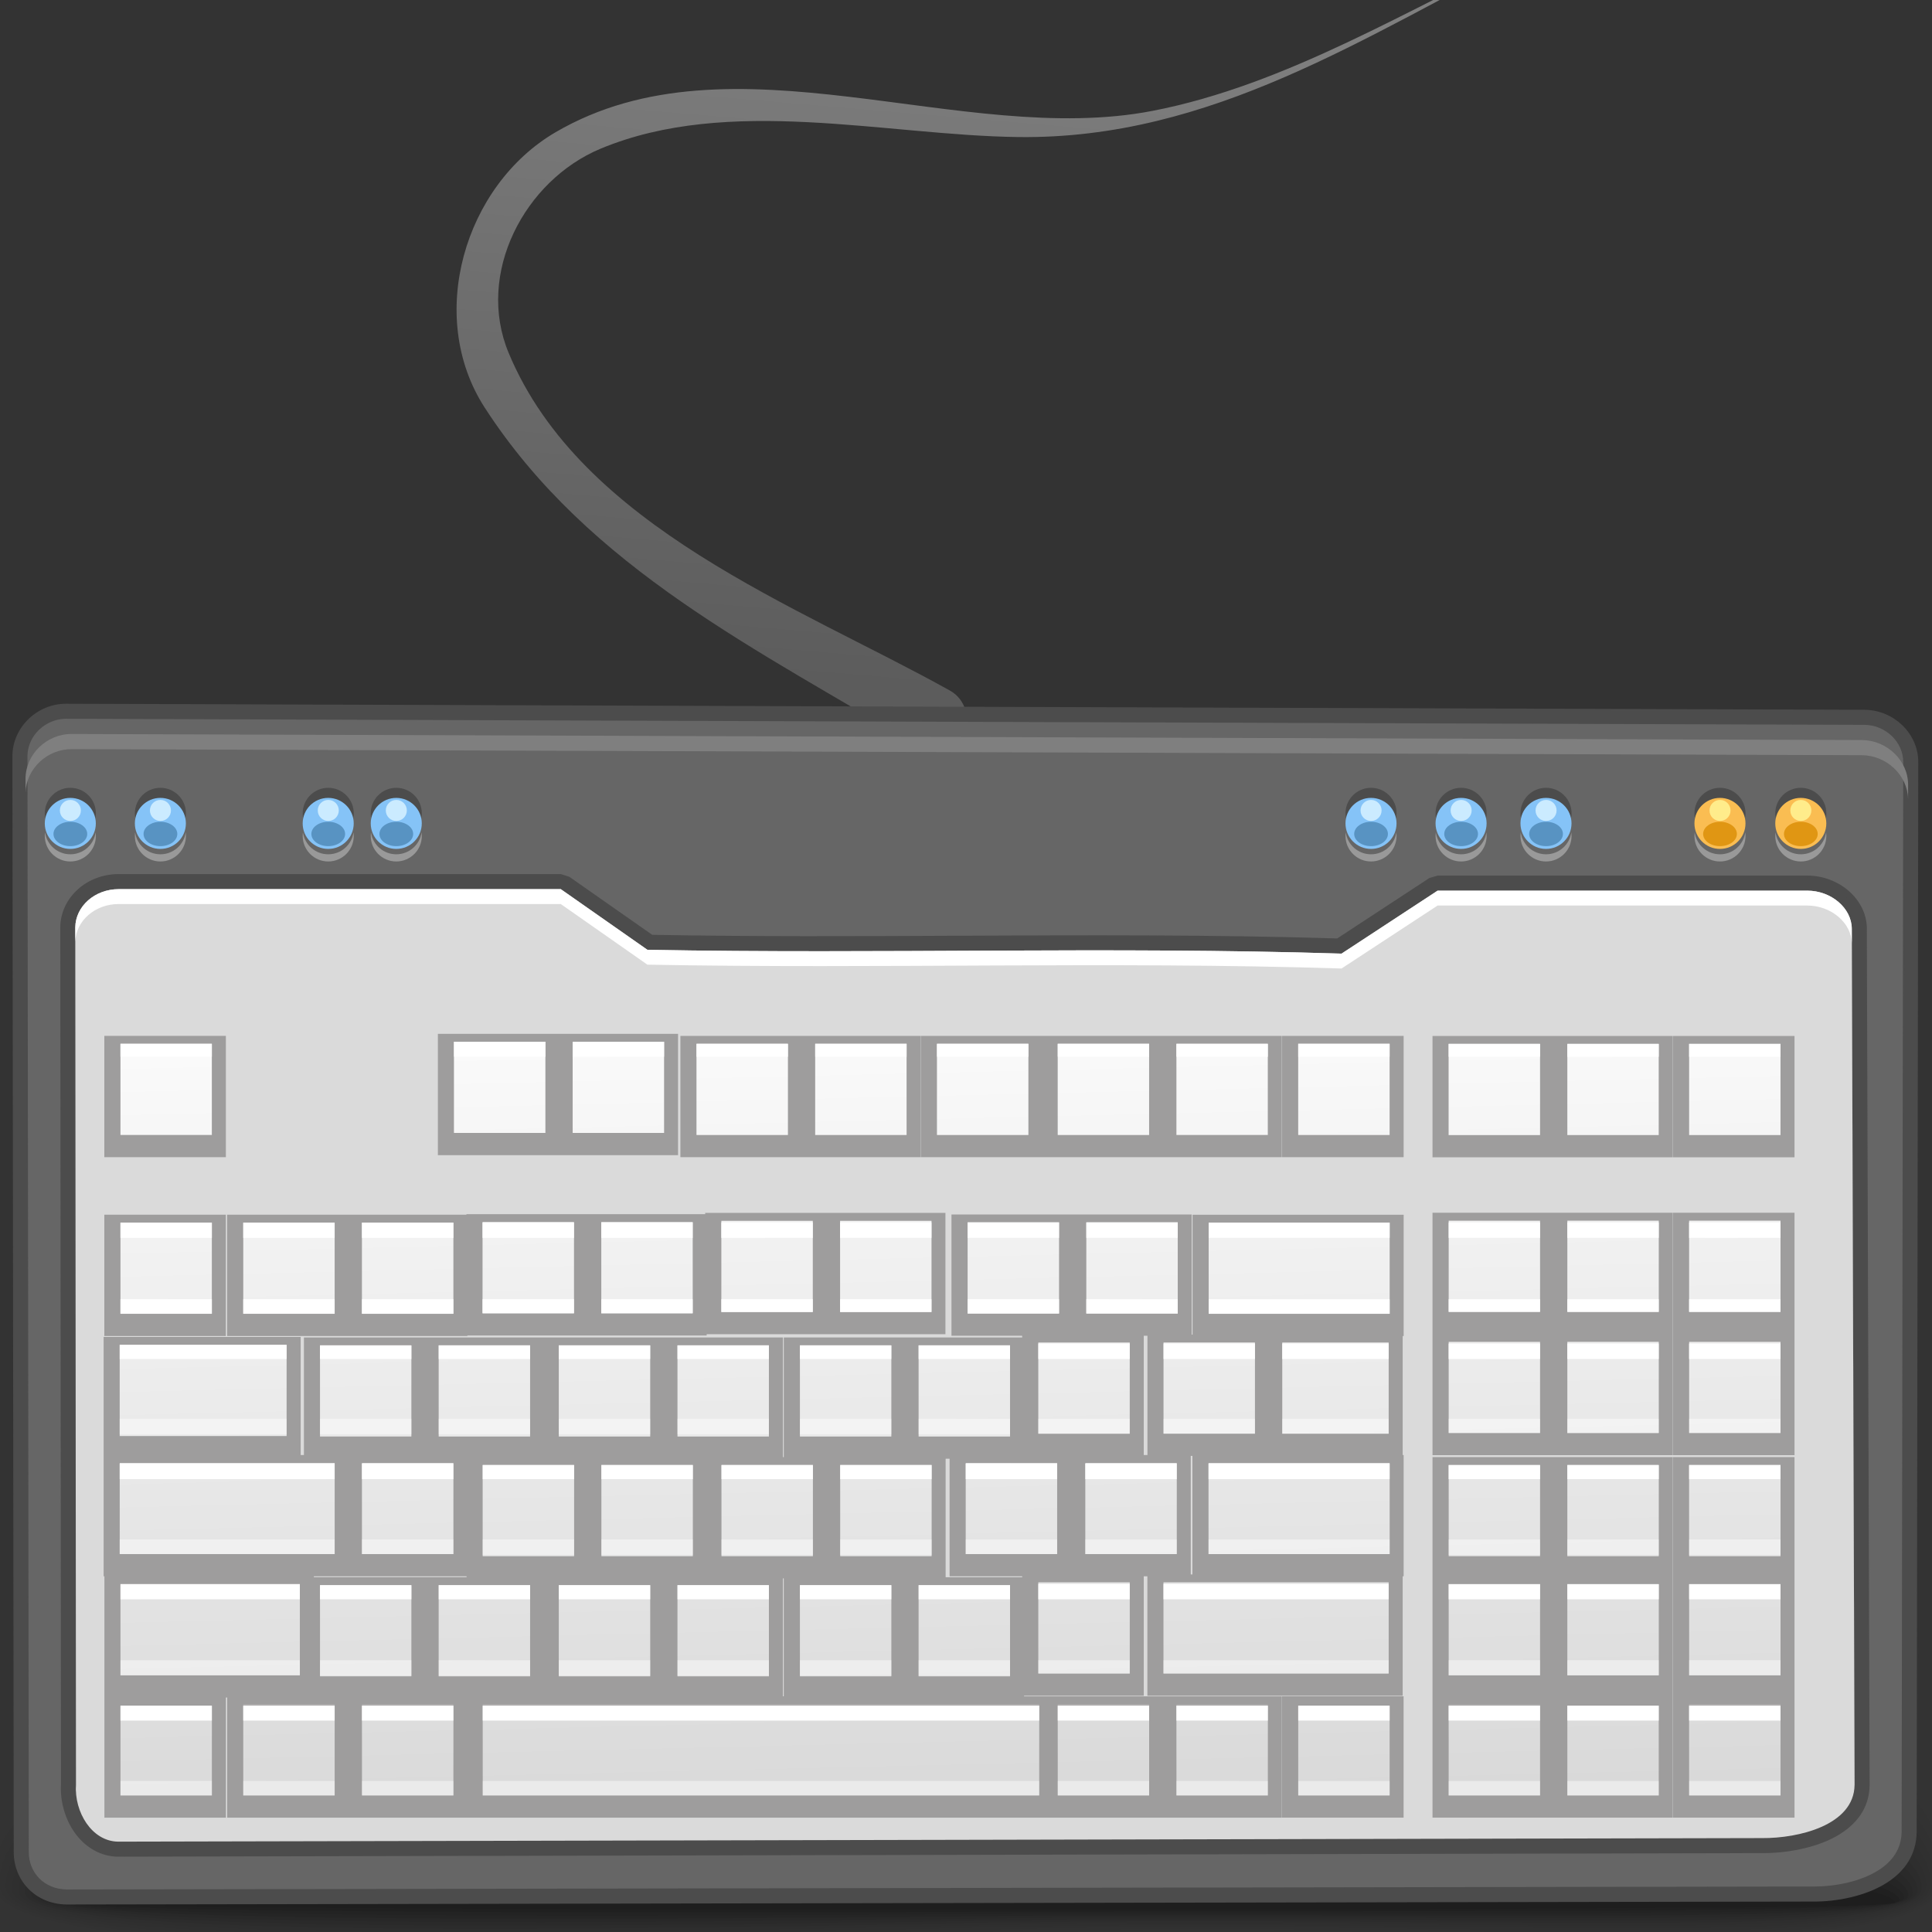 <?xml version="1.0" encoding="UTF-8" standalone="no"?>
<!-- Creator: CorelDRAW -->

<svg
   xmlns:dc="http://purl.org/dc/elements/1.1/"
   xmlns:cc="http://creativecommons.org/ns#"
   xmlns:rdf="http://www.w3.org/1999/02/22-rdf-syntax-ns#"
   xmlns:svg="http://www.w3.org/2000/svg"
   xmlns="http://www.w3.org/2000/svg"
   xmlns:xlink="http://www.w3.org/1999/xlink"
   xmlns:sodipodi="http://sodipodi.sourceforge.net/DTD/sodipodi-0.dtd"
   xmlns:inkscape="http://www.inkscape.org/namespaces/inkscape"
   xml:space="preserve"
   width="128px"
   height="128px"
   style="shape-rendering:geometricPrecision; text-rendering:geometricPrecision; image-rendering:optimizeQuality; fill-rule:evenodd; clip-rule:evenodd"
   viewBox="0 0 128 128"
   id="svg3333"
   version="1.1"
   inkscape:version="0.48.1 r9760"
   sodipodi:docname="preferences-desktop-peripherals.svg"><rect x="0" y="0" width="128" height="128" fill="#333333" stroke="none"/><sodipodi:namedview
   pagecolor="#ffffff"
   bordercolor="#666666"
   borderopacity="1"
   objecttolerance="10"
   gridtolerance="10"
   guidetolerance="10"
   inkscape:pageopacity="0"
   inkscape:pageshadow="2"
   inkscape:window-width="646"
   inkscape:window-height="480"
   id="namedview3564"
   showgrid="false"
   inkscape:zoom="2.078125"
   inkscape:cx="64"
   inkscape:cy="64"
   inkscape:window-x="0"
   inkscape:window-y="24"
   inkscape:window-maximized="0"
   inkscape:current-layer="svg3333" />
 <defs
   id="defs3335">
  <style
   type="text/css"
   id="style3337">
   
    .fil16 {fill:#4C4C4C}
    .fil33 {fill:#5893C2}
    .fil15 {fill:#666666}
    .fil19 {fill:#7F7F7F}
    .fil31 {fill:#85C3F7}
    .fil17 {fill:#999999}
    .fil32 {fill:#CBEBFF}
    .fil20 {fill:#DADADA}
    .fil30 {fill:#E09613}
    .fil28 {fill:#FABD52}
    .fil29 {fill:#FFEC8B}
    .fil21 {fill:white}
    .fil18 {fill:#4C4C4C;fill-rule:nonzero}
    .fil1 {fill:black;fill-opacity:0}
    .fil2 {fill:black;fill-opacity:0.008}
    .fil3 {fill:black;fill-opacity:0.012}
    .fil4 {fill:black;fill-opacity:0.02}
    .fil5 {fill:black;fill-opacity:0.024}
    .fil6 {fill:black;fill-opacity:0.031}
    .fil7 {fill:black;fill-opacity:0.035}
    .fil8 {fill:black;fill-opacity:0.043}
    .fil9 {fill:black;fill-opacity:0.051}
    .fil10 {fill:black;fill-opacity:0.055}
    .fil11 {fill:black;fill-opacity:0.063}
    .fil12 {fill:black;fill-opacity:0.067}
    .fil13 {fill:black;fill-opacity:0.075}
    .fil14 {fill:black;fill-opacity:0.078}
    .fil27 {fill:white;fill-opacity:0.439}
    .fil25 {fill:#525151;fill-rule:nonzero;fill-opacity:0.439}
    .fil24 {fill:url(#id0)}
    .fil22 {fill:url(#id1)}
    .fil26 {fill:url(#id2)}
    .fil23 {fill:url(#id3)}
    .fil0 {fill:url(#id4)}
   
  </style>
  <linearGradient
   id="id0"
   gradientUnits="userSpaceOnUse"
   x1="73.033"
   y1="112.84"
   x2="73.177"
   y2="119.022">
   <stop
   offset="0"
   style="stop-color:#FAFAFA"
   id="stop3340" />
   <stop
   offset="1"
   style="stop-color:#D9D9D9"
   id="stop3342" />
  </linearGradient>
  <linearGradient
   id="id1"
   gradientUnits="userSpaceOnUse"
   xlink:href="#id0"
   x1="19.074"
   y1="112.902"
   x2="19.213"
   y2="118.961">
  </linearGradient>
  <linearGradient
   id="id2"
   gradientUnits="userSpaceOnUse"
   xlink:href="#id0"
   x1="62.349"
   y1="68.78"
   x2="63.544"
   y2="119.19">
  </linearGradient>
  <linearGradient
   id="id3"
   gradientUnits="userSpaceOnUse"
   xlink:href="#id0"
   x1="114.867"
   y1="112.964"
   x2="115.004"
   y2="118.899">
  </linearGradient>
  <linearGradient
   id="id4"
   gradientUnits="userSpaceOnUse"
   x1="62.945"
   y1="45.862"
   x2="66.773"
   y2="0.952">
   <stop
   offset="0"
   style="stop-color:#5C5C5C"
   id="stop3348" />
   <stop
   offset="1"
   style="stop-color:#7F7F7F"
   id="stop3350" />
  </linearGradient>
 </defs>
 <g
   id="Слой_x0020_1">
  <path
   class="fil0"
   d="M60.888 49.48c-10.602,-6.415 -21.851,-11.772 -28.776,-22.476 -3.911,-6.045 -1.339,-14.717 4.693,-18.241 11.698,-6.834 26.901,1.03 39.55,-1.417 8.903,-1.723 17.02,-6.803 25.158,-10.577l0.005 0.011c-11.093,5.621 -21.252,12.462 -34.055,12.3 -8.83,-0.112 -19.161,-2.773 -27.674,0.772 -5.029,2.094 -8.282,8.258 -6.092,13.523 4.805,11.556 19.205,16.782 29.23,22.373 1.031,0.562 1.41,1.854 0.848,2.885 -0.563,1.031 -1.856,1.41 -2.887,0.847z"
   id="path3354" />
  <g
   id="_249359728">
   <path
   id="_251151328"
   class="fil1"
   d="M62.064 108.579c63.434,-2.523 67.027,7.343 67.302,15.24 0.081,2.314 -2.287,3.552 -6.6,4.181l-117.95 0c-3.269,-0.63 -5.335,-1.512 -5.945,-2.715l0 -3.409c1.121,-5.306 8.921,-11.138 63.192,-13.297z" />
   <g
   id="g3358">
    <path
   id="_246678552"
   class="fil2"
   d="M62.206 109.55c60.828,-2.329 66.615,7.011 66.87,14.443 0.08,2.315 -2.712,3.469 -7.72,4.008l-115.311 0c-4.443,-0.704 -6.937,-1.787 -6.937,-3.38 0,-5.545 2.27,-12.739 63.098,-15.07z" />
    <path
   id="_251149528"
   class="fil3"
   d="M62.343 110.522c58.222,-2.134 66.206,6.68 66.438,13.644 0.083,2.358 -3.371,3.41 -9.432,3.834l-28.965 0c-6.067,-0.08 -12.637,-0.12 -19.543,0l-63.321 0c-5.094,-0.644 -7.991,-1.68 -7.991,-3.258 0,-5.237 4.591,-12.085 62.814,-14.221z" />
    <path
   id="_251159992"
   class="fil4"
   d="M62.485 111.494c55.616,-1.941 65.793,6.348 66.007,12.847 0.085,2.509 -4.651,3.405 -12.698,3.659l-15.814 0c-10.089,-0.143 -22.198,-0.379 -35.226,0l-55.347 0c-5.989,-0.574 -9.454,-1.561 -9.454,-3.136 0,-4.928 6.912,-11.428 62.532,-13.37z" />
    <path
   id="_251171368"
   class="fil5"
   d="M62.622 112.466c53.016,-1.747 65.385,6.017 65.577,12.049 0.191,5.561 -28.683,2.401 -63.624,3.343l-5.47 0.143 -47.07 0c-7.321,-0.489 -11.656,-1.421 -11.656,-3.014 0,-4.618 9.23,-10.773 62.244,-12.52z" />
    <path
   id="_246691560"
   class="fil6"
   d="M62.761 113.437c50.409,-1.552 64.976,5.686 65.144,11.251 0.168,4.976 -28.868,2.183 -63.298,3.019 -4.519,0.11 -8.95,0.21 -13.239,0.293l-35.13 0c-9.566,-0.373 -15.438,-1.234 -15.438,-2.893 0,-4.31 11.553,-10.117 61.961,-11.671z" />
    <path
   id="_251776864"
   class="fil7"
   d="M62.902 114.41c47.803,-1.358 64.562,5.354 64.711,10.454 0.149,4.391 -29.053,1.964 -62.971,2.695 -10.246,0.221 -20.087,0.396 -28.835,0.441l-8.223 0c-15.777,-0.094 -26.36,-0.804 -26.36,-2.77 0,-4 13.872,-9.461 61.678,-10.82z" />
    <path
   id="_251776000"
   class="fil8"
   d="M63.043 115.382c45.198,-1.165 64.152,5.022 64.279,9.656 0.128,3.807 -29.236,1.747 -62.645,2.373 -33.409,0.626 -63.028,0.794 -63.028,-2.059 0,-3.691 16.194,-8.805 61.395,-9.97z" />
    <path
   id="_249354208"
   class="fil9"
   d="M63.181 116.355c42.595,-0.971 63.742,4.69 63.849,8.858 0.107,3.222 -29.423,1.528 -62.319,2.049 -32.898,0.521 -62.638,0.635 -62.638,-1.788 0,-3.382 18.514,-8.149 61.109,-9.119z" />
    <path
   id="_246690120"
   class="fil10"
   d="M63.321 117.326c39.988,-0.776 63.331,4.359 63.416,8.061 0.084,2.637 -29.607,1.31 -61.995,1.726 -32.387,0.416 -62.248,0.477 -62.248,-1.517 0,-3.073 20.836,-7.493 60.826,-8.27z" />
    <path
   id="_249967008"
   class="fil11"
   d="M63.46 118.298c37.385,-0.582 62.922,4.028 62.984,7.263 0.065,2.054 -29.79,1.094 -61.667,1.403 -31.876,0.311 -61.86,0.32 -61.86,-1.246 0,-2.764 23.157,-6.837 60.543,-7.42z" />
    <path
   id="_251161312"
   class="fil12"
   d="M63.601 119.27c34.78,-0.389 62.511,3.696 62.553,6.465 0.043,1.468 -29.976,0.875 -61.343,1.08 -31.365,0.206 -61.468,0.162 -61.468,-0.976 0,-2.454 25.476,-6.181 60.257,-6.569z" />
    <path
   id="_247027584"
   class="fil13"
   d="M63.738 120.242c32.177,-0.194 62.102,3.365 62.122,5.667 0.022,0.885 -30.16,0.658 -61.017,0.757 -30.852,0.1 -61.078,0.004 -61.078,-0.704 0,-2.146 27.796,-5.526 59.972,-5.72z" />
   </g>
   <path
   id="_251159344"
   class="fil14"
   d="M63.877 121.216c29.572,0 61.692,3.033 61.692,4.87 0,0.6 -121.381,0.559 -121.381,0 0,-1.837 30.119,-4.87 59.689,-4.87z" />
  </g>
  <path
   class="fil15"
   d="M4.41 125.681l115.726 -0.197c2.489,0.021 6.314,-0.992 6.35,-4.116l0.106 -70.882c0.004,-1.611 -1.406,-2.953 -3.063,-2.962l-119.148 -0.402c-1.638,-0.006 -3.047,1.333 -3.063,2.959l0.089 72.642c0.002,1.565 1.178,2.926 3.002,2.959z"
   id="path3373" />
  <path
   class="fil16"
   d="M119.307 52.194c0.935,0 1.693,0.757 1.693,1.691 0,0.935 -0.757,1.693 -1.693,1.693 -0.934,0 -1.691,-0.757 -1.691,-1.693 0,-0.934 0.757,-1.691 1.691,-1.691zm-93.054 0c0.935,0 1.693,0.757 1.693,1.691 0,0.935 -0.757,1.693 -1.693,1.693 -0.934,0 -1.691,-0.757 -1.691,-1.693 0,-0.934 0.757,-1.691 1.691,-1.691zm-4.508 0c0.935,0 1.693,0.757 1.693,1.691 0,0.935 -0.757,1.693 -1.693,1.693 -0.934,0 -1.691,-0.757 -1.691,-1.693 0,-0.934 0.757,-1.691 1.691,-1.691zm-17.086 0c0.935,0 1.693,0.757 1.693,1.691 0,0.935 -0.757,1.693 -1.693,1.693 -0.934,0 -1.691,-0.757 -1.691,-1.693 0,-0.934 0.757,-1.691 1.691,-1.691zm5.967 0c0.935,0 1.693,0.757 1.693,1.691 0,0.935 -0.757,1.693 -1.693,1.693 -0.934,0 -1.691,-0.757 -1.691,-1.693 0,-0.934 0.757,-1.691 1.691,-1.691zm80.207 0c0.935,0 1.693,0.757 1.693,1.691 0,0.935 -0.757,1.693 -1.693,1.693 -0.934,0 -1.691,-0.757 -1.691,-1.693 0,-0.934 0.757,-1.691 1.691,-1.691zm5.967 0c0.935,0 1.693,0.757 1.693,1.691 0,0.935 -0.757,1.693 -1.693,1.693 -0.934,0 -1.691,-0.757 -1.691,-1.693 0,-0.934 0.757,-1.691 1.691,-1.691zm5.627 0c0.935,0 1.693,0.757 1.693,1.691 0,0.935 -0.757,1.693 -1.693,1.693 -0.934,0 -1.691,-0.757 -1.691,-1.693 0,-0.934 0.757,-1.691 1.691,-1.691zm11.525 0c0.935,0 1.693,0.757 1.693,1.691 0,0.935 -0.757,1.693 -1.693,1.693 -0.934,0 -1.691,-0.757 -1.691,-1.693 0,-0.934 0.757,-1.691 1.691,-1.691z"
   id="path3375" />
  <path
   class="fil17"
   d="M120.983 55.145c0.011,0.078 0.017,0.157 0.017,0.237 0,0.935 -0.757,1.693 -1.693,1.693 -0.934,0 -1.691,-0.757 -1.691,-1.693 0,-0.08 0.006,-0.159 0.017,-0.237 0.116,0.822 0.821,1.454 1.675,1.454 0.855,0 1.56,-0.632 1.676,-1.454zm-93.054 0c0.011,0.078 0.017,0.157 0.017,0.237 0,0.935 -0.757,1.693 -1.693,1.693 -0.934,0 -1.691,-0.757 -1.691,-1.693 0,-0.08 0.006,-0.159 0.017,-0.237 0.116,0.822 0.821,1.454 1.675,1.454 0.855,0 1.56,-0.632 1.676,-1.454zm-4.508 0c0.011,0.078 0.017,0.157 0.017,0.237 0,0.935 -0.757,1.693 -1.693,1.693 -0.934,0 -1.691,-0.757 -1.691,-1.693 0,-0.08 0.006,-0.159 0.017,-0.237 0.116,0.822 0.821,1.454 1.675,1.454 0.855,0 1.56,-0.632 1.676,-1.454zm-17.086 0c0.011,0.078 0.017,0.157 0.017,0.237 0,0.935 -0.757,1.693 -1.693,1.693 -0.934,0 -1.691,-0.757 -1.691,-1.693 0,-0.08 0.006,-0.159 0.017,-0.237 0.116,0.822 0.821,1.454 1.675,1.454 0.855,0 1.56,-0.632 1.676,-1.454zm5.967 0c0.011,0.078 0.017,0.157 0.017,0.237 0,0.935 -0.757,1.693 -1.693,1.693 -0.934,0 -1.691,-0.757 -1.691,-1.693 0,-0.08 0.006,-0.159 0.017,-0.237 0.116,0.822 0.821,1.454 1.675,1.454 0.855,0 1.56,-0.632 1.676,-1.454zm80.207 0c0.011,0.078 0.017,0.157 0.017,0.237 0,0.935 -0.757,1.693 -1.693,1.693 -0.934,0 -1.691,-0.757 -1.691,-1.693 0,-0.08 0.006,-0.159 0.017,-0.237 0.116,0.822 0.821,1.454 1.675,1.454 0.855,0 1.56,-0.632 1.676,-1.454zm5.967 0c0.011,0.078 0.017,0.157 0.017,0.237 0,0.935 -0.757,1.693 -1.693,1.693 -0.934,0 -1.691,-0.757 -1.691,-1.693 0,-0.08 0.006,-0.159 0.017,-0.237 0.116,0.822 0.821,1.454 1.675,1.454 0.855,0 1.56,-0.632 1.676,-1.454zm5.627 0c0.011,0.078 0.017,0.157 0.017,0.237 0,0.935 -0.757,1.693 -1.693,1.693 -0.934,0 -1.691,-0.757 -1.691,-1.693 0,-0.08 0.006,-0.159 0.017,-0.237 0.116,0.822 0.821,1.454 1.675,1.454 0.855,0 1.56,-0.632 1.676,-1.454zm11.525 0c0.011,0.078 0.017,0.157 0.017,0.237 0,0.935 -0.757,1.693 -1.693,1.693 -0.934,0 -1.691,-0.757 -1.691,-1.693 0,-0.08 0.006,-0.159 0.017,-0.237 0.116,0.822 0.821,1.454 1.675,1.454 0.855,0 1.56,-0.632 1.676,-1.454z"
   id="path3377" />
  <path
   class="fil18"
   d="M7.857 121.018l108.897 -0.236 0.004 0c1.234,0.009 2.838,-0.235 3.958,-0.88 0.673,-0.387 1.152,-0.932 1.16,-1.657l-0.185 -56.703 -0.004 0c0,-0.382 -0.204,-0.748 -0.526,-1.023 -0.365,-0.313 -0.875,-0.511 -1.427,-0.511l-24.191 0 -6.116 4.009 -0.578 0.159c-8.511,-0.267 -16.941,-0.227 -25.375,-0.189 -6.845,0.033 -13.701,0.065 -20.6,-0.066l-0.555 -0.18 -5.477 -3.834 -28.977 0c-0.54,0 -1.022,0.188 -1.363,0.489l-0.004 0c-0.311,0.274 -0.508,0.647 -0.516,1.045l0.047 56.814 0 0.035 -0.007 0.188c-0.006,0.627 0.19,1.27 0.537,1.765 0.305,0.433 0.726,0.738 1.209,0.77l0 0.001 0.087 0.004zm108.897 1.755l-108.933 0.236 -0.039 0 -0.117 -0.005 -0.027 0c-1.141,-0.076 -2.075,-0.713 -2.709,-1.613 -0.586,-0.834 -0.913,-1.916 -0.896,-2.963l0 -0.02 0.007 -0.187 -0.047 -56.78 0 -0.012c0.011,-0.991 0.464,-1.891 1.192,-2.531l-0.001 -0.002c0.691,-0.608 1.638,-0.987 2.683,-0.987l29.287 0 0.57 0.183 5.49 3.843c6.787,0.123 13.526,0.092 20.255,0.06 8.359,-0.039 16.713,-0.078 25.123,0.18l6.108 -4.003 0.547 -0.163 24.488 0c1.039,0 2.011,0.385 2.724,0.996 0.752,0.645 1.227,1.546 1.227,2.537l-0.004 0 0.185 56.714 0 0.012c-0.019,1.556 -0.907,2.641 -2.159,3.361 -1.455,0.837 -3.445,1.155 -4.954,1.145z"
   id="path3379" />
  <path
   class="fil16"
   d="M122.867 117.449l0.004 -0.078 -0.185 -56.714c0,-1.377 -1.363,-2.534 -2.952,-2.534l-24.488 0 -6.365 4.172c-15.411,-0.485 -30.573,0.038 -45.99,-0.255l-5.738 -4.017 -29.287 0c-1.592,0 -2.862,1.14 -2.878,2.534l0.001 0.943c0.041,-1.374 1.302,-2.491 2.877,-2.491l29.287 0 5.738 4.017c15.417,0.293 30.579,-0.23 45.99,0.255l6.365 -4.172 24.488 0c1.589,0 2.952,1.156 2.952,2.534l0.182 55.807zm-117.834 -0.064c-0.009,0.159 -0.008,0.32 0.001,0.481l-0.001 -0.481z"
   id="path3381" />
  <path
   class="fil18"
   d="M4.419 125.183l115.718 -0.197 0.004 0c1.345,0.011 3.104,-0.294 4.351,-1.103 0.867,-0.561 1.483,-1.381 1.496,-2.518l0.106 -70.879c0,-0.66 -0.289,-1.272 -0.751,-1.717l-0.001 -0.001c-0.469,-0.454 -1.117,-0.741 -1.812,-0.745l-0.002 0 -119.145 -0.402 -0.002 0c-0.685,-0.002 -1.328,0.281 -1.798,0.733 -0.461,0.446 -0.758,1.061 -0.764,1.727l0.089 72.642c0,0.671 0.262,1.298 0.717,1.747 0.431,0.425 1.049,0.7 1.795,0.713zm115.718 0.8l-115.726 0.197 -0.008 0c-1.02,-0.019 -1.872,-0.402 -2.478,-0.999 -0.646,-0.638 -1.013,-1.518 -1.015,-2.458l-0.089 -72.642 0 -0.004c0.008,-0.95 0.423,-1.815 1.068,-2.44l0.001 -0.001c0.648,-0.625 1.538,-1.015 2.492,-1.012l0.002 0 119.145 0.402 0.002 0c0.964,0.005 1.856,0.4 2.503,1.025 0.65,0.627 1.057,1.493 1.056,2.435l-0.106 70.882 0 0.004c-0.017,1.532 -0.82,2.616 -1.95,3.347 -1.426,0.925 -3.398,1.276 -4.898,1.264z"
   id="path3383" />
  <path
   class="fil19"
   d="M126.416 52.923l0.001 -0.928c0.002,-1.612 -1.406,-2.954 -3.063,-2.965l-118.601 -0.402c-1.654,-0.006 -3.048,1.333 -3.063,2.96l0.001 0.921c0.059,-1.589 1.434,-2.882 3.061,-2.877l118.601 0.402c1.631,0.011 3.019,1.311 3.061,2.889z"
   id="path3385" />
  <path
   class="fil20"
   d="M7.82 122.014l108.933 -0.236c2.398,0.019 6.085,-0.85 6.117,-3.522l-0.185 -56.714c0,-1.377 -1.363,-2.534 -2.952,-2.534l-24.488 0 -6.365 4.172c-15.411,-0.485 -30.573,0.038 -45.99,-0.255l-5.738 -4.017 -29.287 0c-1.592,0 -2.862,1.14 -2.878,2.534l0.047 56.814c-0.117,1.776 1.032,3.73 2.786,3.758z"
   id="path3387" />
  <path
   class="fil21"
   d="M122.867 118.334l0.004 -0.078 -0.185 -56.714c0,-1.377 -1.363,-2.534 -2.952,-2.534l-24.488 0 -6.365 4.172c-15.411,-0.485 -30.573,0.038 -45.99,-0.255l-5.738 -4.017 -29.287 0c-1.592,0 -2.862,1.14 -2.878,2.534l0.001 0.943c0.041,-1.374 1.302,-2.491 2.877,-2.491l29.287 0 5.738 4.017c15.417,0.293 30.579,-0.23 45.99,0.255l6.365 -4.172 24.488 0c1.589,0 2.952,1.156 2.952,2.534l0.182 55.807zm-117.834 -0.064c-0.009,0.159 -0.008,0.32 0.001,0.481l-0.001 -0.481z"
   id="path3389" />
  <g
   id="_249713520">
   <rect
   id="_253801432"
   class="fil22"
   x="16.116"
   y="112.912"
   width="6.054"
   height="6.039" />
   <rect
   id="_253821184"
   class="fil23"
   x="111.908"
   y="112.912"
   width="6.054"
   height="6.039" />
   <rect
   id="_251155840"
   class="fil22"
   x="103.839"
   y="112.912"
   width="6.054"
   height="6.039" />
   <rect
   id="_251135040"
   class="fil22"
   x="95.976"
   y="112.912"
   width="6.054"
   height="6.039" />
   <rect
   id="_253799584"
   class="fil22"
   x="86.01"
   y="112.912"
   width="6.054"
   height="6.039" />
   <rect
   id="_253799008"
   class="fil22"
   x="77.941"
   y="112.912"
   width="6.054"
   height="6.039" />
   <rect
   id="_247015128"
   class="fil24"
   x="70.078"
   y="112.912"
   width="6.054"
   height="6.039" />
   <rect
   id="_249958176"
   class="fil22"
   x="7.981"
   y="112.912"
   width="6.054"
   height="6.039" />
   <rect
   id="_158482312"
   class="fil24"
   x="23.981"
   y="112.912"
   width="6.054"
   height="6.039" />
   <rect
   id="_251157448"
   class="fil24"
   x="31.981"
   y="112.912"
   width="36.866"
   height="6.039" />
   <rect
   id="_249952248"
   class="fil23"
   x="111.908"
   y="104.954"
   width="6.054"
   height="6.039" />
   <rect
   id="_249969144"
   class="fil22"
   x="103.839"
   y="104.954"
   width="6.054"
   height="6.039" />
   <rect
   id="_249962184"
   class="fil22"
   x="95.976"
   y="104.954"
   width="6.054"
   height="6.039" />
   <rect
   id="_249973272"
   class="fil23"
   x="111.908"
   y="97.063"
   width="6.054"
   height="6.039" />
   <rect
   id="_249970752"
   class="fil22"
   x="103.839"
   y="97.063"
   width="6.054"
   height="6.039" />
   <rect
   id="_249968232"
   class="fil22"
   x="95.976"
   y="97.063"
   width="6.054"
   height="6.039" />
   <rect
   id="_249973872"
   class="fil23"
   x="111.908"
   y="88.9"
   width="6.054"
   height="6.039" />
   <rect
   id="_249693864"
   class="fil22"
   x="103.839"
   y="88.9"
   width="6.054"
   height="6.039" />
   <rect
   id="_249709104"
   class="fil22"
   x="95.976"
   y="88.9"
   width="6.054"
   height="6.039" />
   <rect
   id="_249973728"
   class="fil23"
   x="111.908"
   y="80.875"
   width="6.054"
   height="6.039" />
   <rect
   id="_249957192"
   class="fil22"
   x="103.839"
   y="80.875"
   width="6.054"
   height="6.039" />
   <rect
   id="_249962832"
   class="fil22"
   x="95.976"
   y="80.875"
   width="6.054"
   height="6.039" />
   <rect
   id="_158475160"
   class="fil22"
   x="77.084"
   y="104.834"
   width="14.916"
   height="6.039" />
   <rect
   id="_158493328"
   class="fil24"
   x="68.792"
   y="104.834"
   width="6.054"
   height="6.039" />
   <g
   id="g3416">
    <rect
   id="_253799416"
   class="fil22"
   x="21.2"
   y="105.021"
   width="6.054"
   height="6.039" />
    <rect
   id="_249955992"
   class="fil24"
   x="29.065"
   y="105.021"
   width="6.054"
   height="6.039" />
   </g>
   <rect
   id="_249954960"
   class="fil22"
   x="7.981"
   y="104.953"
   width="11.883"
   height="6.039" />
   <g
   id="g3421">
    <rect
   id="_251113128"
   class="fil24"
   x="37.021"
   y="105.021"
   width="6.054"
   height="6.039" />
    <rect
   id="_249975480"
   class="fil24"
   x="44.886"
   y="105.021"
   width="6.054"
   height="6.039" />
   </g>
   <g
   id="g3425">
    <rect
   id="_158490856"
   class="fil24"
   x="52.997"
   y="105.021"
   width="6.054"
   height="6.039" />
    <rect
   id="_249978960"
   class="fil24"
   x="60.862"
   y="105.021"
   width="6.054"
   height="6.039" />
   </g>
   <rect
   id="_158497528"
   class="fil22"
   x="7.93"
   y="96.922"
   width="14.241"
   height="6.039" />
   <rect
   id="_158505064"
   class="fil22"
   x="80.068"
   y="96.922"
   width="11.997"
   height="6.039" />
   <rect
   id="_249953976"
   class="fil24"
   x="23.981"
   y="96.922"
   width="6.054"
   height="6.039" />
   <g
   id="g3432">
    <rect
   id="_158480152"
   class="fil24"
   x="31.98"
   y="97.062"
   width="6.054"
   height="6.039" />
    <rect
   id="_249954552"
   class="fil24"
   x="39.845"
   y="97.062"
   width="6.054"
   height="6.039" />
   </g>
   <g
   id="g3436">
    <rect
   id="_158481760"
   class="fil24"
   x="47.801"
   y="97.062"
   width="6.054"
   height="6.039" />
    <rect
   id="_158499448"
   class="fil24"
   x="55.666"
   y="97.062"
   width="6.054"
   height="6.039" />
   </g>
   <rect
   id="_249708672"
   class="fil24"
   x="63.982"
   y="96.922"
   width="6.054"
   height="6.039" />
   <rect
   id="_158487568"
   class="fil24"
   x="71.906"
   y="96.922"
   width="6.054"
   height="6.039" />
   <rect
   id="_251107632"
   class="fil24"
   x="68.792"
   y="88.945"
   width="6.054"
   height="6.039" />
   <g
   id="g3443">
    <rect
   id="_251152168"
   class="fil22"
   x="21.2"
   y="89.133"
   width="6.054"
   height="6.039" />
    <rect
   id="_251169160"
   class="fil24"
   x="29.065"
   y="89.133"
   width="6.054"
   height="6.039" />
   </g>
   <g
   id="g3447">
    <rect
   id="_251138184"
   class="fil24"
   x="37.021"
   y="89.133"
   width="6.054"
   height="6.039" />
    <rect
   id="_251107128"
   class="fil24"
   x="44.886"
   y="89.133"
   width="6.054"
   height="6.039" />
   </g>
   <g
   id="g3451">
    <rect
   id="_251165464"
   class="fil24"
   x="52.997"
   y="89.133"
   width="6.054"
   height="6.039" />
    <rect
   id="_251145208"
   class="fil24"
   x="60.862"
   y="89.133"
   width="6.054"
   height="6.039" />
   </g>
   <rect
   id="_251142040"
   class="fil22"
   x="7.93"
   y="89.099"
   width="11.056"
   height="6.039" />
   <rect
   id="_249710304"
   class="fil22"
   x="16.116"
   y="81.002"
   width="6.054"
   height="6.039" />
   <rect
   id="_249720264"
   class="fil22"
   x="80.077"
   y="81.002"
   width="11.989"
   height="6.039" />
   <rect
   id="_249696000"
   class="fil22"
   x="7.981"
   y="81.002"
   width="6.054"
   height="6.039" />
   <rect
   id="_249713424"
   class="fil24"
   x="23.981"
   y="81.002"
   width="6.054"
   height="6.039" />
   <g
   id="g3460">
    <rect
   id="_249701424"
   class="fil24"
   x="31.972"
   y="80.968"
   width="6.054"
   height="6.039" />
    <rect
   id="_249709632"
   class="fil24"
   x="39.837"
   y="80.968"
   width="6.054"
   height="6.039" />
   </g>
   <g
   id="g3464">
    <rect
   id="_251131848"
   class="fil24"
   x="47.793"
   y="80.883"
   width="6.054"
   height="6.039" />
    <rect
   id="_251108304"
   class="fil24"
   x="55.658"
   y="80.883"
   width="6.054"
   height="6.039" />
   </g>
   <g
   id="g3468">
    <rect
   id="_251127456"
   class="fil24"
   x="64.108"
   y="80.984"
   width="6.054"
   height="6.039" />
    <rect
   id="_249717168"
   class="fil24"
   x="71.972"
   y="80.984"
   width="6.054"
   height="6.039" />
   </g>
   <g
   id="g3472">
    <rect
   id="_251165632"
   class="fil24"
   x="77.089"
   y="88.944"
   width="6.054"
   height="6.039" />
    <rect
   id="_251166952"
   class="fil22"
   x="84.954"
   y="88.944"
   width="7.047"
   height="6.039" />
   </g>
   <rect
   id="_249700056"
   class="fil23"
   x="111.908"
   y="69.162"
   width="6.054"
   height="6.039" />
   <rect
   id="_249716832"
   class="fil22"
   x="103.839"
   y="69.162"
   width="6.054"
   height="6.039" />
   <rect
   id="_249692856"
   class="fil22"
   x="95.976"
   y="69.162"
   width="6.054"
   height="6.039" />
   <rect
   id="_251112600"
   class="fil22"
   x="7.981"
   y="69.154"
   width="6.054"
   height="6.039" />
   <rect
   id="_158480320"
   class="fil22"
   x="86.01"
   y="69.156"
   width="6.054"
   height="6.039" />
   <rect
   id="_251144440"
   class="fil22"
   x="77.941"
   y="69.156"
   width="6.054"
   height="6.039" />
   <rect
   id="_249965160"
   class="fil24"
   x="70.078"
   y="69.156"
   width="6.054"
   height="6.039" />
   <rect
   id="_249706968"
   class="fil24"
   x="62.078"
   y="69.156"
   width="6.054"
   height="6.039" />
   <rect
   id="_249715992"
   class="fil24"
   x="54.009"
   y="69.156"
   width="6.054"
   height="6.039" />
   <rect
   id="_249705168"
   class="fil24"
   x="46.146"
   y="69.156"
   width="6.054"
   height="6.039" />
   <rect
   id="_249964800"
   class="fil24"
   x="37.941"
   y="69.02"
   width="6.054"
   height="6.039" />
   <rect
   id="_249954024"
   class="fil24"
   x="30.078"
   y="69.02"
   width="6.054"
   height="6.039" />
  </g>
  <path
   class="fil25"
   d="M78.958 88.421l0.052 0 0 -0.904 0 -6.039 0 -0.999 0.999 0 11.989 0 0.999 0 0 0.999 0 6.039 0 0.999 -0.066 0 0 0.904 0 6.039 0 0.94 0.064 0 0 0.999 0 6.039 0 0.999 -0.064 0 0 0.873 0 6.039 0 0.999 -0.999 0 -14.916 0 -0.999 0 0 -0.999 0 -6.039 0 -0.873 -0.24 0 0 0.873 0 6.039 0 0.999 -0.999 0 -6.054 0 -0.876 0 0 0.041 0.932 0 0.231 0 0.768 0 0.231 0 6.054 0 0.809 0 0.19 0 0.809 0 6.054 0 0.999 0 0 0.999 0 6.039 0 0.999 -0.999 0 -6.054 0 -0.809 0 -0.19 0 -0.809 0 -6.054 0 -0.231 0 -0.768 0 -0.231 0 -36.866 0 -0.946 0 -0.053 0 -0.946 0 -6.054 0 -0.811 0 -0.188 0 -0.811 0 -6.054 0 -0.999 0 0 -0.999 0 -6.039 0 -0.921 -0.083 0 0 0.921 0 6.039 0 0.999 -0.999 0 -6.054 0 -0.999 0 0 -0.999 0 -6.039 0 -0.921 0 -0.078 0 -0.921 0 -6.039 0 -0.992 -0.051 0 0 -0.999 0 -6.039 0 -0.785 0 -0.214 0 -0.785 0 -6.039 0 -0.999 0.999 0 11.056 0 0.999 0 0 0.999 0 6.039 0 0.785 0.215 0 0 -0.751 0 -6.039 0 -0.999 0.999 0 6.054 0 0.811 0 0.188 0 0.811 0 6.054 0 0.902 0 0.097 0 0.902 0 6.054 0 0.811 0 0.188 0 0.811 0 6.054 0 0.999 0 0 0.999 0 6.039 0 0.891 0.058 0 0 -0.891 0 -6.039 0 -0.999 0.999 0 6.054 0 0.811 0 0.188 0 0.811 0 6.054 0 0.876 0 0 -0.111 -3.685 0 -0.999 0 0 -0.999 0 -6.039 0 -0.999 0.999 0 6.054 0 0.811 0 0.188 0 0.811 0 6.054 0 0.999 0 0 0.999 0 6.039 0 0.921zm3.118 1.998l-4.056 0 0 4.041 4.056 0 0 -4.041zm-3.076 6.039l-0.109 0 0 0.94 0 6.039 0 0.873 0.109 0 0 -0.873 0 -6.039 0 -0.94zm-2.979 -0.059l0 -0.94 0 -6.039 0 -0.921 -0.244 0 0 0.922 0 6.039 0 0.939 0.244 0zm-46.012 -27.903l6.054 0 0.809 0 0.19 0 0.809 0 6.054 0 0.999 0 0 0.999 0 6.039 0 0.999 -0.999 0 -6.054 0 -0.809 0 -0.19 0 -0.809 0 -6.054 0 -0.999 0 0 -0.999 0 -6.039 0 -0.999 0.999 0zm5.055 1.998l-4.056 0 0 4.041 4.056 0 0 -4.041zm7.863 0l-4.056 0 0 4.041 4.056 0 0 -4.041zm3.15 -1.863l6.054 0 0.809 0 0.19 0 0.809 0 6.054 0 0.999 0 0 0.999 0 6.039 0 0.999 -0.999 0 -6.054 0 -0.809 0 -0.19 0 -0.809 0 -6.054 0 -0.999 0 0 -0.999 0 -6.039 0 -0.999 0.999 0zm5.055 1.998l-4.056 0 0 4.041 4.056 0 0 -4.041zm7.863 0l-4.056 0 0 4.041 4.056 0 0 -4.041zm3.014 -1.998l6.054 0 0.946 0 0.053 0 0.946 0 6.054 0 0.809 0 0.19 0 0.809 0 6.054 0 0.999 0 0 0.999 0 6.039 0 0.999 -0.999 0 -6.054 0 -0.809 0 -0.19 0 -0.809 0 -6.054 0 -0.946 0 -0.053 0 -0.946 0 -6.054 0 -0.999 0 0 -0.999 0 -6.039 0 -0.999 0.999 0zm5.055 1.998l-4.056 0 0 4.041 4.056 0 0 -4.041zm8 0l-4.056 0 0 4.041 4.056 0 0 -4.041zm7.863 0l-4.056 0 0 4.041 4.056 0 0 -4.041zm3.014 -1.998l6.054 0 0.999 0 0 0.999 0 6.039 0 0.999 -0.999 0 -6.054 0 -0.999 0 0 -0.999 0 -6.039 0 -0.999 0.999 0zm5.055 1.998l-4.056 0 0 4.041 4.056 0 0 -4.041zm-83.085 -2l6.054 0 0.999 0 0 0.999 0 6.039 0 0.999 -0.999 0 -6.054 0 -0.999 0 0 -0.999 0 -6.039 0 -0.999 0.999 0zm5.055 1.998l-4.056 0 0 4.041 4.056 0 0 -4.041zm82.94 -1.991l6.054 0 0.809 0 0.19 0 0.809 0 6.054 0 0.999 0 0 0.999 0 6.039 0 0.999 -0.999 0 -6.054 0 -0.809 0 -0.19 0 -0.809 0 -6.054 0 -0.999 0 0 -0.999 0 -6.039 0 -0.999 0.999 0zm5.055 1.998l-4.056 0 0 4.041 4.056 0 0 -4.041zm7.863 0l-4.056 0 0 4.041 4.056 0 0 -4.041zm3.014 -1.998l6.054 0 0.999 0 0 0.999 0 6.039 0 0.999 -0.999 0 -6.054 0 -0.999 0 0 -0.999 0 -6.039 0 -0.999 0.999 0zm5.055 1.998l-4.056 0 0 4.041 4.056 0 0 -4.041zm-92.982 9.842l6.054 0 0.937 0 0 -0.034 0.999 0 6.054 0 0.811 0 0.188 0 0.811 0 6.054 0 0.902 0 0 -0.085 0.999 0 6.054 0 0.811 0 0.188 0 0.811 0 6.054 0 0.999 0 0 0.999 0 6.039 0 0.999 -0.999 0 -6.054 0 -0.811 0 -0.188 0 -0.811 0 -6.054 0 -0.902 0 0 0.085 -0.999 0 -6.054 0 -0.811 0 -0.188 0 -0.811 0 -6.054 0 -0.937 0 0 0.034 -0.999 0 -6.054 0 -0.811 0 -0.188 0 -0.811 0 -6.054 0 -0.999 0 0 -0.999 0 -6.039 0 -0.999 0.999 0 6.054 0 0.811 0 0.188 0 0.811 0zm5.055 1.998l-4.056 0 0 4.041 4.056 0 0 -4.041zm-21.056 -1.998l6.054 0 0.999 0 0 0.999 0 6.039 0 0.999 -0.999 0 -6.054 0 -0.999 0 0 -0.999 0 -6.039 0 -0.999 0.999 0zm5.055 1.998l-4.056 0 0 4.041 4.056 0 0 -4.041zm78.032 0l-9.991 0 0 4.041 9.991 0 0 -4.041zm-69.896 0l-4.056 0 0 4.041 4.056 0 0 -4.041zm-3.184 8.097l-9.058 0 0 4.041 9.058 0 0 -4.041zm55.86 -0.154l-4.056 0 0 4.041 4.056 0 0 -4.041zm3.115 7.977l-4.056 0 0 4.041 4.056 0 0 -4.041zm-7.924 0l-4.056 0 0 4.041 4.056 0 0 -4.041zm-1.245 6.039l-3.81 0 -0.999 0 0 -0.999 0 -6.039 0 -0.751 -0.263 0 0 0.891 0 6.039 0 0.921 4.197 0 0.876 0 0 -0.061zm-38.756 -6.039l-4.056 0 0 4.041 4.056 0 0 -4.041zm1.944 6.039l-0.945 0 -6.054 0 -0.811 0 -0.188 0 -0.811 0 -1.308 0 0 0.061 0.337 0 6.054 0 0.811 0 0.188 0 0.811 0 1.916 0 0 -0.061zm60.085 -6.039l-9.998 0 0 4.041 9.998 0 0 -4.041zm-69.894 0l-12.242 0 0 4.041 12.242 0 0 -4.041zm-2.307 8.03l-9.885 0 0 4.041 9.885 0 0 -4.041zm54.982 -0.119l-4.056 0 0 4.041 4.056 0 0 -4.041zm17.154 0l-12.918 0 0 4.041 12.918 0 0 -4.041zm4.975 -25.957l6.054 0 0.809 0 0.19 0 0.809 0 6.054 0 0.999 0 0 0.999 0 6.039 0 0.987 0 0.012 0 0.987 0 6.039 0 0.999 -0.999 0 -6.054 0 -0.809 0 -0.19 0 -0.809 0 -6.054 0 -0.999 0 0 -0.999 0 -6.039 0 -0.987 0 -0.012 0 -0.987 0 -6.039 0 -0.999 0.999 0zm5.055 1.998l-4.056 0 0 4.041 4.056 0 0 -4.041zm7.863 0l-4.056 0 0 4.041 4.056 0 0 -4.041zm3.014 -1.998l6.054 0 0.999 0 0 0.999 0 6.039 0 0.987 0 0.012 0 0.987 0 6.039 0 0.999 -0.999 0 -6.054 0 -0.999 0 0 -0.999 0 -6.039 0 -0.987 0 -0.012 0 -0.987 0 -6.039 0 -0.999 0.999 0zm5.055 1.998l-4.056 0 0 4.041 4.056 0 0 -4.041zm-15.932 8.026l-4.056 0 0 4.041 4.056 0 0 -4.041zm7.863 0l-4.056 0 0 4.041 4.056 0 0 -4.041zm8.069 0l-4.056 0 0 4.041 4.056 0 0 -4.041zm-20.987 6.164l6.054 0 0.809 0 0.19 0 0.809 0 6.054 0 0.999 0 0 0.999 0 6.039 0 0.853 0 0.146 0 0.853 0 6.039 0 0.92 0 0.079 0 0.92 0 6.039 0 0.999 -0.999 0 -6.054 0 -0.809 0 -0.19 0 -0.809 0 -6.054 0 -0.999 0 0 -0.999 0 -6.039 0 -0.92 0 -0.079 0 -0.92 0 -6.039 0 -0.853 0 -0.146 0 -0.853 0 -6.039 0 -0.999 0.999 0zm5.055 1.998l-4.056 0 0 4.041 4.056 0 0 -4.041zm7.863 0l-4.056 0 0 4.041 4.056 0 0 -4.041zm3.014 -1.998l6.054 0 0.999 0 0 0.999 0 6.039 0 0.853 0 0.146 0 0.853 0 6.039 0 0.92 0 0.079 0 0.92 0 6.039 0 0.999 -0.999 0 -6.054 0 -0.999 0 0 -0.999 0 -6.039 0 -0.92 0 -0.079 0 -0.92 0 -6.039 0 -0.853 0 -0.146 0 -0.853 0 -6.039 0 -0.999 0.999 0zm5.055 1.998l-4.056 0 0 4.041 4.056 0 0 -4.041zm-15.932 7.891l-4.056 0 0 4.041 4.056 0 0 -4.041zm7.863 0l-4.056 0 0 4.041 4.056 0 0 -4.041zm8.069 0l-4.056 0 0 4.041 4.056 0 0 -4.041zm-65.024 5.96l0.058 0 0 -0.853 0 -6.039 0 -0.921 -0.058 0 0 0.921 0 6.039 0 0.853zm15.909 1.998l-34.868 0 0 4.041 34.868 0 0 -4.041zm-38.812 0l-4.056 0 0 4.041 4.056 0 0 -4.041zm-16.001 0l-4.056 0 0 4.041 4.056 0 0 -4.041zm62.097 0l-4.056 0 0 4.041 4.056 0 0 -4.041zm7.863 0l-4.056 0 0 4.041 4.056 0 0 -4.041zm3.014 -1.998l6.054 0 0.999 0 0 0.999 0 6.039 0 0.999 -0.999 0 -6.054 0 -0.999 0 0 -0.999 0 -6.039 0 -0.999 0.999 0zm5.055 1.998l-4.056 0 0 4.041 4.056 0 0 -4.041zm9.966 0l-4.056 0 0 4.041 4.056 0 0 -4.041zm7.863 0l-4.056 0 0 4.041 4.056 0 0 -4.041zm8.069 0l-4.056 0 0 4.041 4.056 0 0 -4.041zm-95.792 0l-4.056 0 0 4.041 4.056 0 0 -4.041zm12.949 -7.891l-4.056 0 0 4.041 4.056 0 0 -4.041zm-7.865 0l-4.056 0 0 4.041 4.056 0 0 -4.041zm23.686 0l-4.056 0 0 4.041 4.056 0 0 -4.041zm-7.865 0l-4.056 0 0 4.041 4.056 0 0 -4.041zm23.841 0l-4.056 0 0 4.041 4.056 0 0 -4.041zm-7.865 0l-4.056 0 0 4.041 4.056 0 0 -4.041zm-13.152 -7.96l-4.056 0 0 4.041 4.056 0 0 -4.041zm-7.865 0l-4.056 0 0 4.041 4.056 0 0 -4.041zm23.686 0l-4.056 0 0 4.041 4.056 0 0 -4.041zm-7.865 0l-4.056 0 0 4.041 4.056 0 0 -4.041zm-18.736 -7.929l-4.056 0 0 4.041 4.056 0 0 -4.041zm-7.865 0l-4.056 0 0 4.041 4.056 0 0 -4.041zm23.686 0l-4.056 0 0 4.041 4.056 0 0 -4.041zm-7.865 0l-4.056 0 0 4.041 4.056 0 0 -4.041zm23.841 0l-4.056 0 0 4.041 4.056 0 0 -4.041zm-7.865 0l-4.056 0 0 4.041 4.056 0 0 -4.041zm-13.16 -8.165l-4.056 0 0 4.041 4.056 0 0 -4.041zm-7.865 0l-4.056 0 0 4.041 4.056 0 0 -4.041zm23.686 -0.085l-4.056 0 0 4.041 4.056 0 0 -4.041zm-7.865 0l-4.056 0 0 4.041 4.056 0 0 -4.041zm24.18 0.102l-4.056 0 0 4.041 4.056 0 0 -4.041zm-7.865 0l-4.056 0 0 4.041 4.056 0 0 -4.041zm21.839 7.96l-5.048 0 0 4.041 5.048 0 0 -4.041z"
   id="path3488" />
  <path
   class="fil26"
   d="M77.089 88.944l6.054 0 0 6.039 -6.054 0 0 -6.039zm-47.011 -19.924l6.054 0 0 6.039 -6.054 0 0 -6.039zm7.863 0l6.054 0 0 6.039 -6.054 0 0 -6.039zm8.205 0.136l6.054 0 0 6.039 -6.054 0 0 -6.039zm7.863 0l6.054 0 0 6.039 -6.054 0 0 -6.039zm8.069 0l6.054 0 0 6.039 -6.054 0 0 -6.039zm8 0l6.054 0 0 6.039 -6.054 0 0 -6.039zm7.863 0l6.054 0 0 6.039 -6.054 0 0 -6.039zm8.069 0l6.054 0 0 6.039 -6.054 0 0 -6.039zm-78.029 -0.001l6.054 0 0 6.039 -6.054 0 0 -6.039zm87.996 0.007l6.054 0 0 6.039 -6.054 0 0 -6.039zm7.863 0l6.054 0 0 6.039 -6.054 0 0 -6.039zm8.069 0l6.054 0 0 6.039 -6.054 0 0 -6.039zm-87.927 11.841l6.054 0 0 6.039 -6.054 0 0 -6.039zm-16.001 0l6.054 0 0 6.039 -6.054 0 0 -6.039zm72.097 0l11.989 0 0 6.039 -11.989 0 0 -6.039zm-63.961 0l6.054 0 0 6.039 -6.054 0 0 -6.039zm-8.186 8.097l11.056 0 0 6.039 -11.056 0 0 -6.039zm60.862 -0.154l6.054 0 0 6.039 -6.054 0 0 -6.039zm3.115 7.977l6.054 0 0 6.039 -6.054 0 0 -6.039zm-7.924 0l6.054 0 0 6.039 -6.054 0 0 -6.039zm-40.001 0l6.054 0 0 6.039 -6.054 0 0 -6.039zm56.087 0l11.997 0 0 6.039 -11.997 0 0 -6.039zm-72.138 0l14.241 0 0 6.039 -14.241 0 0 -6.039zm0.051 8.03l11.883 0 0 6.039 -11.883 0 0 -6.039zm60.811 -0.119l6.054 0 0 6.039 -6.054 0 0 -6.039zm8.293 0l14.916 0 0 6.039 -14.916 0 0 -6.039zm18.892 -23.959l6.054 0 0 6.039 -6.054 0 0 -6.039zm7.863 0l6.054 0 0 6.039 -6.054 0 0 -6.039zm8.069 0l6.054 0 0 6.039 -6.054 0 0 -6.039zm-15.932 8.026l6.054 0 0 6.039 -6.054 0 0 -6.039zm7.863 0l6.054 0 0 6.039 -6.054 0 0 -6.039zm8.069 0l6.054 0 0 6.039 -6.054 0 0 -6.039zm-15.932 8.163l6.054 0 0 6.039 -6.054 0 0 -6.039zm7.863 0l6.054 0 0 6.039 -6.054 0 0 -6.039zm8.069 0l6.054 0 0 6.039 -6.054 0 0 -6.039zm-15.932 7.891l6.054 0 0 6.039 -6.054 0 0 -6.039zm7.863 0l6.054 0 0 6.039 -6.054 0 0 -6.039zm8.069 0l6.054 0 0 6.039 -6.054 0 0 -6.039zm-43.061 8.052l0 5.946 -36.866 0 0 -5.946 36.866 0zm-38.812 0l0 5.946 -6.054 0 0 -5.946 6.054 0zm-16.001 0l0 5.946 -6.054 0 0 -5.946 6.054 0zm62.097 0l0 5.946 -6.054 0 0 -5.946 6.054 0zm7.863 0l0 5.946 -6.054 0 0 -5.946 6.054 0zm8.069 0l0 5.946 -6.054 0 0 -5.946 6.054 0zm9.966 0l0 5.946 -6.054 0 0 -5.946 6.054 0zm7.863 0l0 5.946 -6.054 0 0 -5.946 6.054 0zm8.069 0l0 5.946 -6.054 0 0 -5.946 6.054 0zm-95.792 0l0 5.946 -6.054 0 0 -5.946 6.054 0zm6.894 -7.984l6.054 0 0 6.039 -6.054 0 0 -6.039zm-7.865 0l6.054 0 0 6.039 -6.054 0 0 -6.039zm23.686 0l6.054 0 0 6.039 -6.054 0 0 -6.039zm-7.865 0l6.054 0 0 6.039 -6.054 0 0 -6.039zm23.841 0l6.054 0 0 6.039 -6.054 0 0 -6.039zm-7.865 0l6.054 0 0 6.039 -6.054 0 0 -6.039zm-13.152 -7.96l6.054 0 0 6.039 -6.054 0 0 -6.039zm-7.865 0l6.054 0 0 6.039 -6.054 0 0 -6.039zm23.686 0l6.054 0 0 6.039 -6.054 0 0 -6.039zm-7.865 0l6.054 0 0 6.039 -6.054 0 0 -6.039zm-18.736 -7.929l6.054 0 0 6.039 -6.054 0 0 -6.039zm-7.865 0l6.054 0 0 6.039 -6.054 0 0 -6.039zm23.686 0l6.054 0 0 6.039 -6.054 0 0 -6.039zm-7.865 0l6.054 0 0 6.039 -6.054 0 0 -6.039zm23.841 0l6.054 0 0 6.039 -6.054 0 0 -6.039zm-7.865 0l6.054 0 0 6.039 -6.054 0 0 -6.039zm-13.16 -8.165l6.054 0 0 6.039 -6.054 0 0 -6.039zm-7.865 0l6.054 0 0 6.039 -6.054 0 0 -6.039zm23.686 -0.085l6.054 0 0 6.039 -6.054 0 0 -6.039zm-7.865 0l6.054 0 0 6.039 -6.054 0 0 -6.039zm24.18 0.102l6.054 0 0 6.039 -6.054 0 0 -6.039zm-7.865 0l6.054 0 0 6.039 -6.054 0 0 -6.039zm20.847 7.96l7.047 0 0 6.039 -7.047 0 0 -6.039z"
   id="path3490" />
  <path
   class="fil21"
   d="M7.981 86.075l6.054 0 0 0.966 -6.054 0 0 -0.966zm8.136 0l6.054 0 0 0.966 -6.054 0 0 -0.966zm7.865 0l6.054 0 0 0.966 -6.054 0 0 -0.966zm7.99 0l6.054 0 0 0.932 -6.054 0 0 -0.932zm7.865 0l6.054 0 0 0.932 -6.054 0 0 -0.932zm7.956 0l6.054 0 0 0.847 -6.054 0 0 -0.847zm7.865 0l6.054 0 0 0.847 -6.054 0 0 -0.847zm8.45 0l6.054 0 0 0.948 -6.054 0 0 -0.948zm7.865 0l6.054 0 0 0.948 -6.054 0 0 -0.948zm8.105 0l11.989 0 0 0.966 -11.989 0 0 -0.966zm15.899 0l6.054 0 0 0.839 -6.054 0 0 -0.839zm7.863 0l6.054 0 0 0.839 -6.054 0 0 -0.839zm8.069 0l6.054 0 0 0.839 -6.054 0 0 -0.839z"
   id="path3492" />
  <path
   class="fil27"
   d="M7.93 94l11.056 0 0 1.025 -11.056 0 0 -1.025zm13.27 0l6.054 0 0 1.025 -6.054 0 0 -1.025zm7.865 0l6.054 0 0 1.025 -6.054 0 0 -1.025zm7.956 0l6.054 0 0 1.025 -6.054 0 0 -1.025zm7.865 0l6.054 0 0 1.025 -6.054 0 0 -1.025zm8.111 0l6.054 0 0 1.025 -6.054 0 0 -1.025zm7.865 0l6.054 0 0 1.025 -6.054 0 0 -1.025zm7.93 0l6.054 0 0 0.984 -6.054 0 0 -0.984zm8.297 0l6.054 0 0 0.983 -6.054 0 0 -0.983zm7.865 0l7.047 0 0 0.983 -7.047 0 0 -0.983zm11.022 0l6.054 0 0 0.939 -6.054 0 0 -0.939zm7.863 0l6.054 0 0 0.939 -6.054 0 0 -0.939zm8.069 0l6.054 0 0 0.939 -6.054 0 0 -0.939z"
   id="path3494" />
  <path
   class="fil27"
   d="M7.93 101.993l14.241 0 0 0.969 -14.241 0 0 -0.969zm16.051 0l6.054 0 0 0.969 -6.054 0 0 -0.969zm7.999 0l6.054 0 0 1.025 -6.054 0 0 -1.025zm7.865 0l6.054 0 0 1.025 -6.054 0 0 -1.025zm7.956 0l6.054 0 0 1.025 -6.054 0 0 -1.025zm7.865 0l6.054 0 0 1.025 -6.054 0 0 -1.025zm8.316 0l6.054 0 0 0.969 -6.054 0 0 -0.969zm7.924 0l6.054 0 0 0.969 -6.054 0 0 -0.969zm8.162 0l11.997 0 0 0.969 -11.997 0 0 -0.969zm15.909 0l6.054 0 0 1.025 -6.054 0 0 -1.025zm7.863 0l6.054 0 0 1.025 -6.054 0 0 -1.025zm8.069 0l6.054 0 0 1.025 -6.054 0 0 -1.025z"
   id="path3496" />
  <path
   class="fil27"
   d="M7.981 109.995l11.883 0 0 0.997 -11.883 0 0 -0.997zm13.219 0l6.054 0 0 1.025 -6.054 0 0 -1.025zm7.865 0l6.054 0 0 1.025 -6.054 0 0 -1.025zm7.956 0l6.054 0 0 1.025 -6.054 0 0 -1.025zm7.865 0l6.054 0 0 1.025 -6.054 0 0 -1.025zm8.111 0l6.054 0 0 1.025 -6.054 0 0 -1.025zm7.865 0l6.054 0 0 1.025 -6.054 0 0 -1.025zm7.93 0l6.054 0 0 0.878 -6.054 0 0 -0.878zm8.293 0l14.916 0 0 0.878 -14.916 0 0 -0.878zm18.892 0l6.054 0 0 0.998 -6.054 0 0 -0.998zm7.863 0l6.054 0 0 0.998 -6.054 0 0 -0.998zm8.069 0l6.054 0 0 0.998 -6.054 0 0 -0.998z"
   id="path3498" />
  <path
   class="fil21"
   d="M117.963 70.013l-6.054 0 0 -0.852 6.054 0 0 0.852zm-8.069 0l-6.054 0 0 -0.852 6.054 0 0 0.852zm-7.863 0l-6.054 0 0 -0.852 6.054 0 0 0.852zm-9.966 0l-6.054 0 0 -0.857 6.054 0 0 0.857zm-8.069 0l-6.054 0 0 -0.857 6.054 0 0 0.857zm-7.863 0l-6.054 0 0 -0.857 6.054 0 0 0.857zm-8 0l-6.054 0 0 -0.857 6.054 0 0 0.857zm-8.069 0l-6.054 0 0 -0.857 6.054 0 0 0.857zm-7.863 0l-6.054 0 0 -0.857 6.054 0 0 0.857zm-8.205 0l-6.054 0 0 -0.993 6.054 0 0 0.993zm-7.863 0l-6.054 0 0 -0.993 6.054 0 0 0.993zm-22.098 0l-6.054 0 0 -0.859 6.054 0 0 0.859z"
   id="path3500" />
  <path
   class="fil21"
   d="M31.972 80.987l6.054 0 0 1.025 -6.054 0 0 -1.025zm7.865 0l6.054 0 0 1.025 -6.054 0 0 -1.025zm7.956 0l6.054 0 0 1.025 -6.054 0 0 -1.025zm7.865 0l6.054 0 0 1.025 -6.054 0 0 -1.025zm8.45 0l6.054 0 0 1.025 -6.054 0 0 -1.025zm7.865 0l6.054 0 0 1.025 -6.054 0 0 -1.025zm24.004 0l6.054 0 0 1.025 -6.054 0 0 -1.025zm7.863 0l6.054 0 0 1.025 -6.054 0 0 -1.025zm8.069 0l6.054 0 0 1.025 -6.054 0 0 -1.025zm-19.842 1.025l-11.989 0 0 -1.01 11.989 0 0 1.01zm-62.031 0l-6.054 0 0 -1.01 6.054 0 0 1.01zm-7.865 0l-6.054 0 0 -1.01 6.054 0 0 1.01zm-8.136 0l-6.054 0 0 -1.01 6.054 0 0 1.01z"
   id="path3502" />
  <path
   class="fil21"
   d="M68.792 89.013l6.054 0 0 1.025 -6.054 0 0 -1.025zm8.297 0l6.054 0 0 1.025 -6.054 0 0 -1.025zm7.865 0l7.047 0 0 1.025 -7.047 0 0 -1.025zm11.022 0l6.054 0 0 1.025 -6.054 0 0 -1.025zm7.863 0l6.054 0 0 1.025 -6.054 0 0 -1.025zm8.069 0l6.054 0 0 1.025 -6.054 0 0 -1.025zm-44.992 1.025l-6.054 0 0 -0.905 6.054 0 0 0.905zm-7.865 0l-6.054 0 0 -0.905 6.054 0 0 0.905zm-8.111 0l-6.054 0 0 -0.905 6.054 0 0 0.905zm-7.865 0l-6.054 0 0 -0.905 6.054 0 0 0.905zm-7.956 0l-6.054 0 0 -0.905 6.054 0 0 0.905zm-7.865 0l-6.054 0 0 -0.905 6.054 0 0 0.905zm-8.268 0l-11.056 0 0 -0.939 11.056 0 0 0.939z"
   id="path3504" />
  <path
   class="fil21"
   d="M7.93 96.972l14.241 0 0 1.025 -14.241 0 0 -1.025zm16.051 0l6.054 0 0 1.025 -6.054 0 0 -1.025zm40.001 0l6.054 0 0 1.025 -6.054 0 0 -1.025zm7.924 0l6.054 0 0 1.025 -6.054 0 0 -1.025zm8.162 0l11.997 0 0 1.025 -11.997 0 0 -1.025zm37.895 1.025l-6.054 0 0 -0.934 6.054 0 0 0.934zm-8.069 0l-6.054 0 0 -0.934 6.054 0 0 0.934zm-7.863 0l-6.054 0 0 -0.934 6.054 0 0 0.934zm-40.31 0l-6.054 0 0 -0.935 6.054 0 0 0.935zm-7.865 0l-6.054 0 0 -0.935 6.054 0 0 0.935zm-7.956 0l-6.054 0 0 -0.935 6.054 0 0 0.935zm-7.865 0l-6.054 0 0 -0.935 6.054 0 0 0.935z"
   id="path3506" />
  <path
   class="fil21"
   d="M68.792 104.933l6.054 0 0 1.025 -6.054 0 0 -1.025zm8.293 0l14.916 0 0 1.025 -14.916 0 0 -1.025zm40.879 1.025l-6.054 0 0 -1.004 6.054 0 0 1.004zm-8.069 0l-6.054 0 0 -1.004 6.054 0 0 1.004zm-7.863 0l-6.054 0 0 -1.004 6.054 0 0 1.004zm-35.115 0l-6.054 0 0 -0.937 6.054 0 0 0.937zm-7.865 0l-6.054 0 0 -0.937 6.054 0 0 0.937zm-8.111 0l-6.054 0 0 -0.937 6.054 0 0 0.937zm-7.865 0l-6.054 0 0 -0.937 6.054 0 0 0.937zm-7.956 0l-6.054 0 0 -0.937 6.054 0 0 0.937zm-7.865 0l-6.054 0 0 -0.937 6.054 0 0 0.937zm-7.39 0l-11.883 0 0 -1.005 11.883 0 0 1.005z"
   id="path3508" />
  <path
   class="fil27"
   d="M7.981 117.994l6.054 0 0 0.958 -6.054 0 0 -0.958zm8.136 0l6.054 0 0 0.958 -6.054 0 0 -0.958zm7.865 0l6.054 0 0 0.958 -6.054 0 0 -0.958zm8 0l36.866 0 0 0.958 -36.866 0 0 -0.958zm38.097 0l6.054 0 0 0.958 -6.054 0 0 -0.958zm7.863 0l6.054 0 0 0.958 -6.054 0 0 -0.958zm8.069 0l6.054 0 0 0.958 -6.054 0 0 -0.958zm9.966 0l6.054 0 0 0.958 -6.054 0 0 -0.958zm7.863 0l6.054 0 0 0.958 -6.054 0 0 -0.958zm8.069 0l6.054 0 0 0.958 -6.054 0 0 -0.958z"
   id="path3510" />
  <path
   class="fil21"
   d="M117.963 113.993l-6.054 0 0 -0.987 6.054 0 0 0.987zm-8.069 0l-6.054 0 0 -0.987 6.054 0 0 0.987zm-7.863 0l-6.054 0 0 -0.987 6.054 0 0 0.987zm-9.966 0l-6.054 0 0 -0.987 6.054 0 0 0.987zm-8.069 0l-6.054 0 0 -0.987 6.054 0 0 0.987zm-7.863 0l-6.054 0 0 -0.987 6.054 0 0 0.987zm-7.285 0l-36.866 0 0 -0.987 36.866 0 0 0.987zm-38.812 0l-6.054 0 0 -0.987 6.054 0 0 0.987zm-7.865 0l-6.054 0 0 -0.987 6.054 0 0 0.987zm-8.136 0l-6.054 0 0 -0.987 6.054 0 0 0.987z"
   id="path3512" />
  <g
   id="_251332784">
   <circle
   id="_251342744"
   class="fil28"
   cx="119.307"
   cy="54.553"
   r="1.691" />
   <circle
   id="_251360240"
   class="fil29"
   cx="119.311"
   cy="53.694"
   r="0.697" />
   <ellipse
   id="_246204152"
   class="fil30"
   cx="119.31"
   cy="55.251"
   rx="1.118"
   ry="0.808" />
  </g>
  <g
   id="_251165008">
   <circle
   id="_251342072"
   class="fil28"
   cx="113.952"
   cy="54.553"
   r="1.691" />
   <circle
   id="_251350856"
   class="fil29"
   cx="113.956"
   cy="53.694"
   r="0.697" />
   <ellipse
   id="_251358800"
   class="fil30"
   cx="113.955"
   cy="55.251"
   rx="1.118"
   ry="0.808" />
  </g>
  <circle
   class="fil31"
   cx="102.426"
   cy="54.553"
   r="1.691"
   id="circle3522" />
  <circle
   class="fil32"
   cx="102.431"
   cy="53.694"
   r="0.697"
   id="circle3524" />
  <ellipse
   class="fil33"
   cx="102.43"
   cy="55.251"
   rx="1.118"
   ry="0.808"
   id="ellipse3526" />
  <circle
   class="fil31"
   cx="96.8"
   cy="54.553"
   r="1.691"
   id="circle3528" />
  <circle
   class="fil32"
   cx="96.804"
   cy="53.694"
   r="0.697"
   id="circle3530" />
  <ellipse
   class="fil33"
   cx="96.803"
   cy="55.251"
   rx="1.118"
   ry="0.808"
   id="ellipse3532" />
  <circle
   class="fil31"
   cx="90.833"
   cy="54.553"
   r="1.691"
   id="circle3534" />
  <circle
   class="fil32"
   cx="90.837"
   cy="53.694"
   r="0.697"
   id="circle3536" />
  <ellipse
   class="fil33"
   cx="90.836"
   cy="55.251"
   rx="1.118"
   ry="0.808"
   id="ellipse3538" />
  <circle
   class="fil31"
   cx="10.625"
   cy="54.553"
   r="1.691"
   id="circle3540" />
  <circle
   class="fil32"
   cx="10.63"
   cy="53.694"
   r="0.697"
   id="circle3542" />
  <ellipse
   class="fil33"
   cx="10.629"
   cy="55.251"
   rx="1.118"
   ry="0.808"
   id="ellipse3544" />
  <circle
   class="fil31"
   cx="4.658"
   cy="54.553"
   r="1.691"
   id="circle3546" />
  <circle
   class="fil32"
   cx="4.663"
   cy="53.694"
   r="0.697"
   id="circle3548" />
  <ellipse
   class="fil33"
   cx="4.661"
   cy="55.251"
   rx="1.118"
   ry="0.808"
   id="ellipse3550" />
  <circle
   class="fil31"
   cx="21.744"
   cy="54.553"
   r="1.691"
   id="circle3552" />
  <circle
   class="fil32"
   cx="21.749"
   cy="53.694"
   r="0.697"
   id="circle3554" />
  <ellipse
   class="fil33"
   cx="21.747"
   cy="55.251"
   rx="1.118"
   ry="0.808"
   id="ellipse3556" />
  <circle
   class="fil31"
   cx="26.253"
   cy="54.553"
   r="1.691"
   id="circle3558" />
  <circle
   class="fil32"
   cx="26.257"
   cy="53.694"
   r="0.697"
   id="circle3560" />
  <ellipse
   class="fil33"
   cx="26.256"
   cy="55.251"
   rx="1.118"
   ry="0.808"
   id="ellipse3562" />
 </g>
</svg>